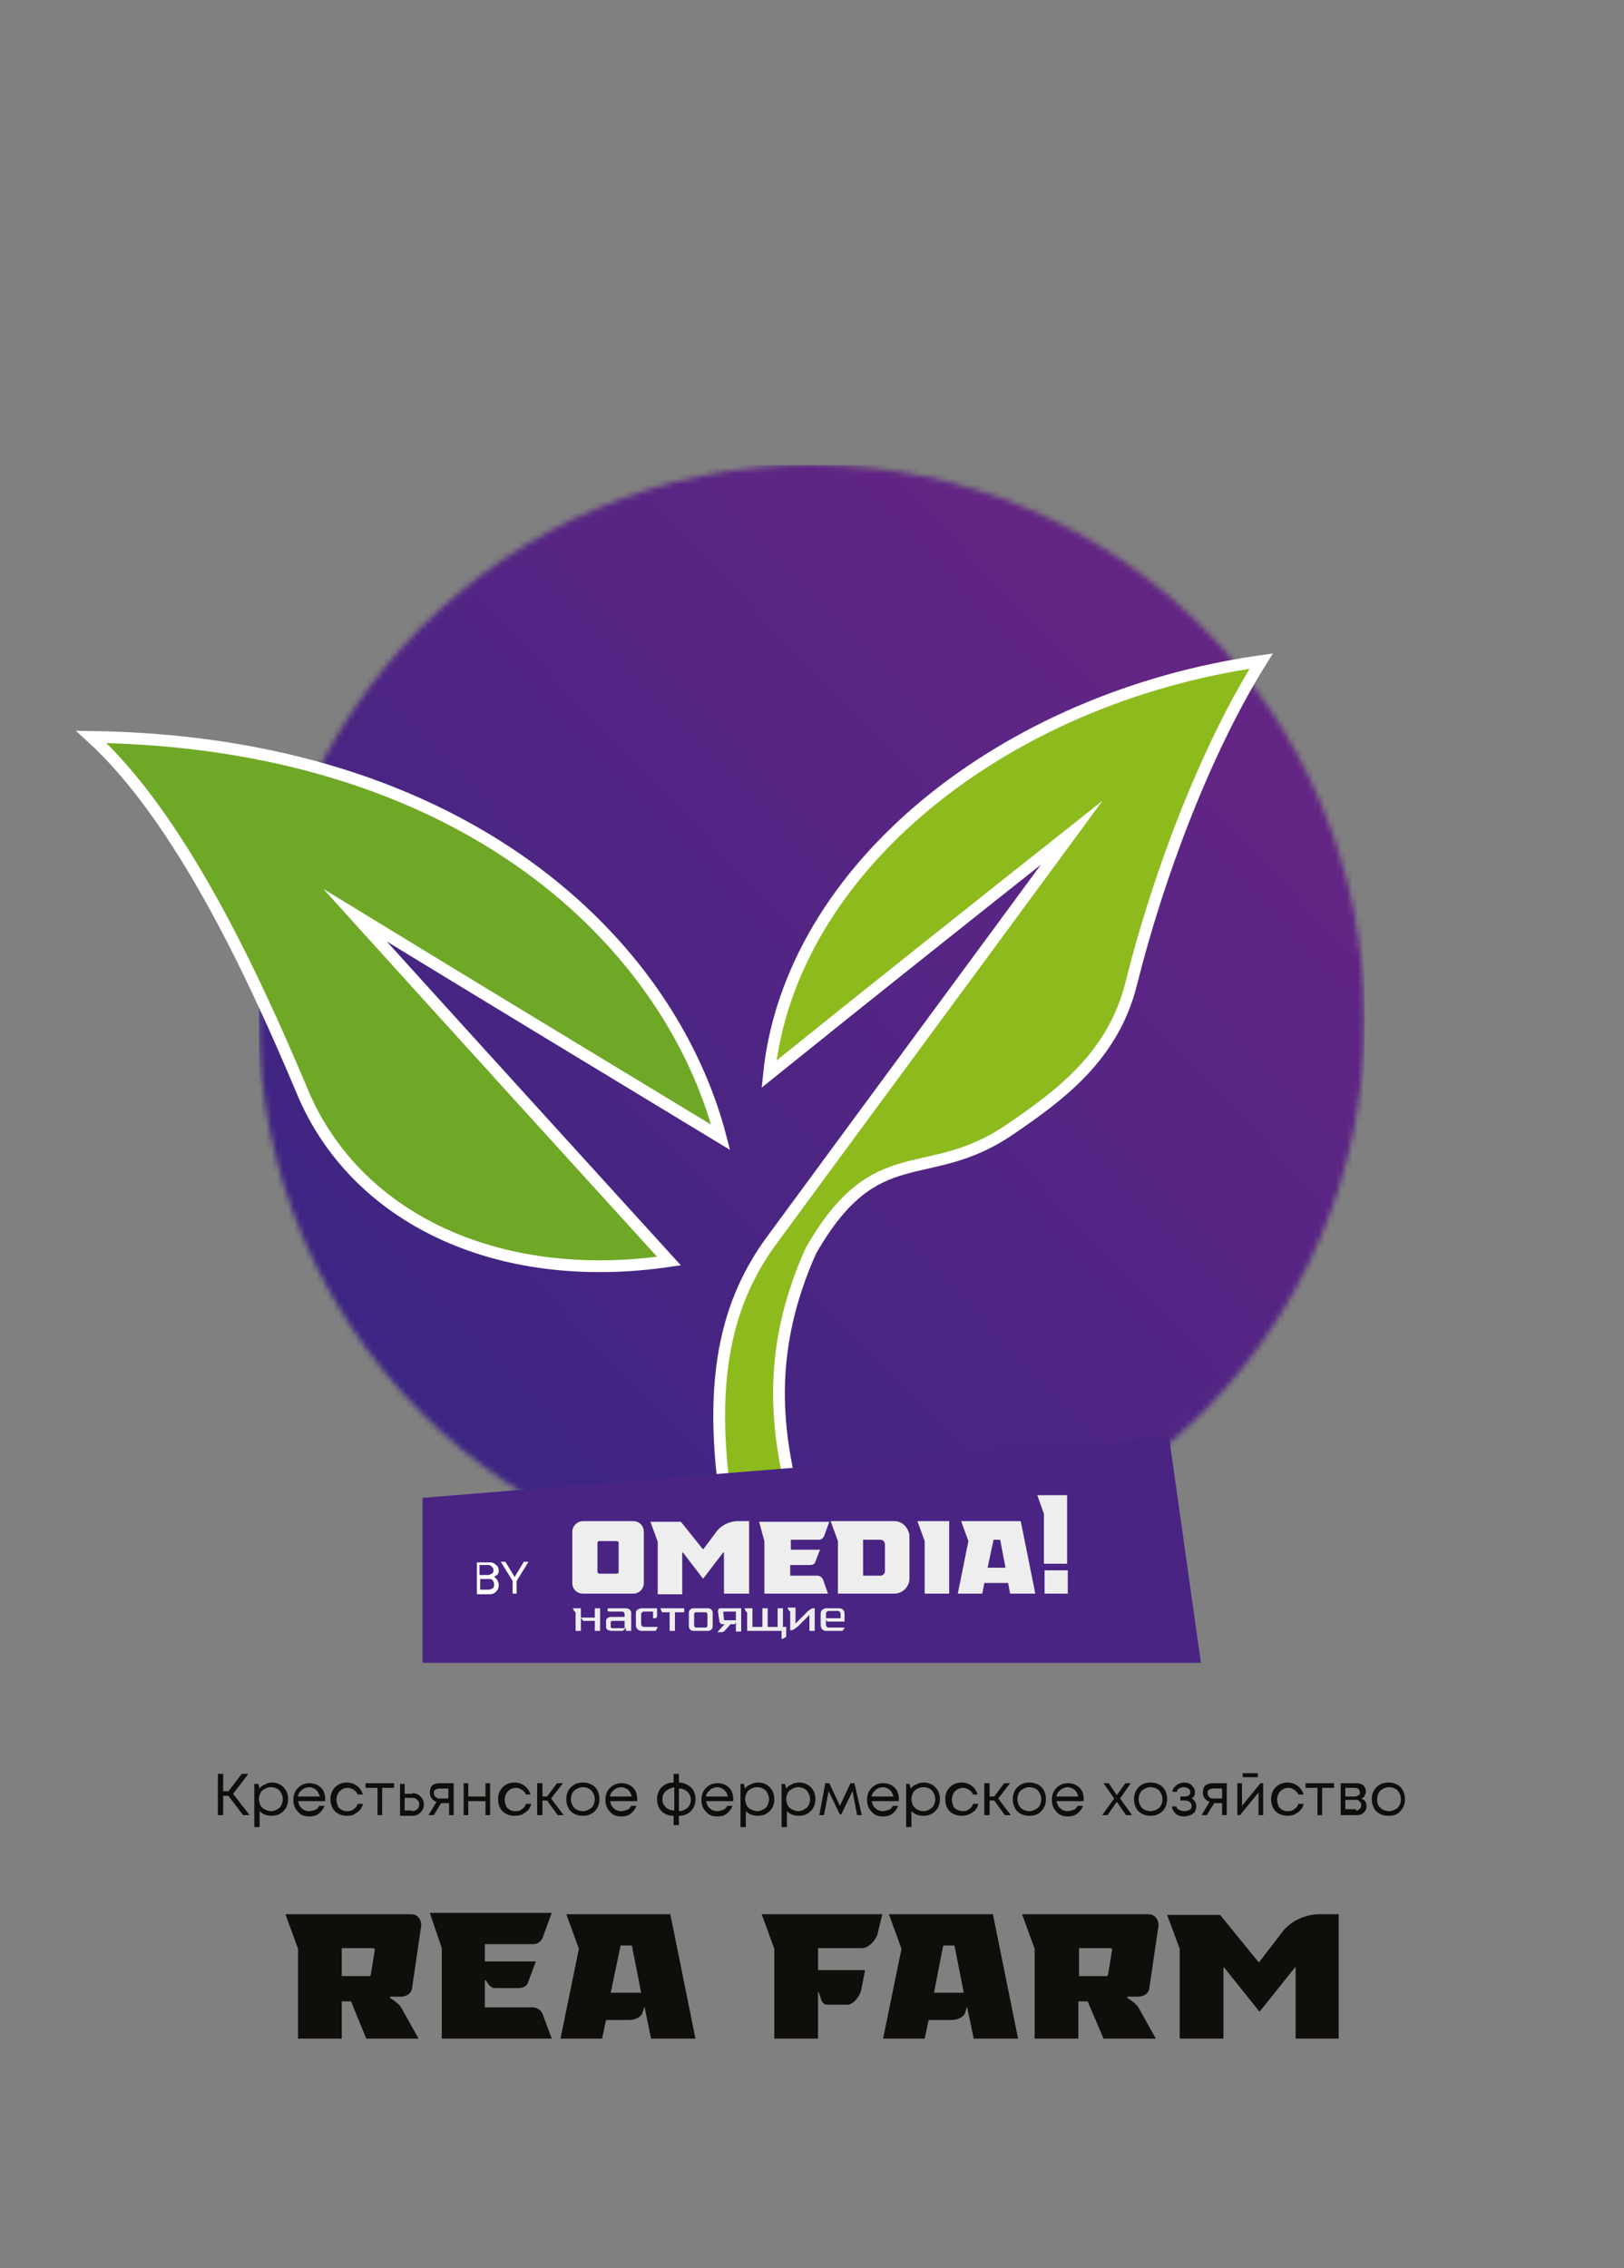 <svg width="290" height="405" viewBox="0 0 290 405" fill="none" xmlns="http://www.w3.org/2000/svg">
<rect x="0" y="0" width="290" height="405" fill="#808080" stroke="none"/>
<g clip-path="url(#clip0_54_4113)">
<mask id="mask0_54_4113" style="mask-type:luminance" maskUnits="userSpaceOnUse" x="46" y="83" width="198" height="199">
<path d="M145.012 281.22C199.544 281.22 243.666 236.802 243.666 182.169C243.666 127.418 199.544 83 145.012 83C90.48 83 46.24 127.418 46.24 182.169C46.24 236.802 90.48 281.22 145.012 281.22Z" fill="white"/>
</mask>
<g mask="url(#mask0_54_4113)">
<path d="M243.666 83H46.24V281.22H243.666V83Z" fill="url(#paint0_linear_54_4113)"/>
</g>
<path d="M246.505 322.788C246.86 323.145 247.451 323.382 248.043 323.382C248.634 323.382 249.108 323.145 249.581 322.788C249.936 322.432 250.172 321.838 250.172 321.244C250.172 320.65 249.936 320.175 249.581 319.7C249.226 319.344 248.634 319.107 248.043 319.107C247.451 319.107 246.978 319.344 246.505 319.7C246.15 320.057 245.914 320.65 245.914 321.244C245.914 321.838 246.032 322.432 246.505 322.788ZM247.925 324.213C247.333 324.213 246.86 324.095 246.387 323.857C245.914 323.62 245.559 323.263 245.322 322.788C245.086 322.313 244.967 321.838 244.967 321.244C244.967 320.413 245.204 319.7 245.795 319.107C246.387 318.513 247.097 318.275 247.925 318.275C248.516 318.275 248.989 318.394 249.462 318.631C249.936 318.869 250.29 319.225 250.527 319.7C250.764 320.175 250.882 320.65 250.882 321.244C250.882 322.076 250.645 322.788 250.054 323.382C249.581 323.976 248.871 324.213 247.925 324.213ZM242.128 323.263C242.247 323.263 242.483 323.263 242.602 323.145C242.72 323.026 242.838 323.026 242.956 322.788C243.075 322.669 243.075 322.551 243.075 322.313C243.075 322.194 243.075 321.957 242.956 321.838C242.838 321.719 242.72 321.601 242.602 321.482C242.483 321.363 242.247 321.363 242.128 321.363H240.236V323.026H242.128V323.263ZM242.838 320.057C242.838 319.819 242.72 319.582 242.602 319.463C242.483 319.344 242.247 319.225 242.01 319.225H240.236V320.769H242.01C242.247 320.769 242.483 320.65 242.602 320.532C242.838 320.413 242.838 320.294 242.838 320.057ZM243.075 321.126C243.311 321.244 243.548 321.363 243.785 321.601C243.903 321.838 244.021 322.076 244.021 322.432C244.021 322.907 243.903 323.263 243.548 323.62C243.193 323.976 242.838 324.095 242.247 324.095H239.408V318.394H242.247C242.72 318.394 243.075 318.513 243.43 318.75C243.666 318.988 243.903 319.344 243.903 319.819C243.903 320.057 243.903 320.175 243.785 320.413C243.666 320.532 243.666 320.769 243.548 320.888C243.311 321.007 243.193 321.126 243.075 321.126ZM238.225 318.394V319.225H236.096V324.095H235.268V319.225H233.138V318.394H238.225ZM229.945 324.213C229.353 324.213 228.88 324.095 228.407 323.857C227.934 323.62 227.579 323.263 227.342 322.788C227.106 322.313 226.987 321.838 226.987 321.244C226.987 320.413 227.224 319.7 227.815 319.107C228.407 318.513 229.116 318.275 229.945 318.275C230.654 318.275 231.246 318.513 231.719 318.869C232.192 319.225 232.547 319.7 232.784 320.413H231.837C231.719 320.057 231.364 319.7 231.127 319.582C230.773 319.344 230.418 319.225 230.063 319.225C229.471 319.225 228.998 319.463 228.643 319.819C228.288 320.175 228.052 320.769 228.052 321.363C228.052 321.719 228.17 322.076 228.288 322.432C228.407 322.788 228.762 323.026 228.998 323.145C229.353 323.382 229.708 323.382 230.063 323.382C230.536 323.382 230.891 323.263 231.127 323.026C231.482 322.788 231.719 322.551 231.837 322.076H232.784C232.665 322.669 232.31 323.263 231.719 323.62C231.127 324.095 230.536 324.213 229.945 324.213ZM225.095 318.394H225.568V324.095H224.74V320.057L221.428 324.095H220.954V318.394H221.783V322.432L225.095 318.394ZM224.621 316.612V317.325H221.901V316.612H224.621ZM216.578 321.126H218.234V319.344H216.578C216.341 319.344 215.986 319.463 215.868 319.582C215.631 319.7 215.631 319.938 215.631 320.175C215.631 320.413 215.75 320.65 215.868 320.769C215.986 321.007 216.223 321.126 216.578 321.126ZM216.459 318.394H219.062V324.095H218.234V321.957H216.814L215.513 324.095H214.567L215.986 321.719C215.631 321.601 215.277 321.363 215.158 321.126C214.922 320.888 214.803 320.532 214.803 320.057C214.803 319.582 214.922 319.107 215.277 318.75C215.513 318.631 215.986 318.394 216.459 318.394ZM212.792 321.126C213.266 321.363 213.62 321.838 213.62 322.551C213.62 322.907 213.502 323.145 213.384 323.501C213.147 323.738 212.911 323.976 212.556 324.095C212.201 324.213 211.846 324.332 211.491 324.332C210.9 324.332 210.427 324.213 209.953 323.857C209.599 323.501 209.362 323.145 209.244 322.551H210.072C210.072 322.788 210.308 323.026 210.545 323.145C210.782 323.263 211.136 323.382 211.491 323.382C211.846 323.382 212.201 323.263 212.438 323.145C212.674 323.026 212.792 322.788 212.792 322.432C212.792 322.194 212.674 321.957 212.438 321.719C212.201 321.601 211.964 321.482 211.61 321.482H210.782V320.769H211.61C211.846 320.769 212.201 320.65 212.319 320.532C212.556 320.413 212.556 320.175 212.556 319.938C212.556 319.7 212.438 319.463 212.201 319.344C211.964 319.225 211.728 319.107 211.373 319.107C211.018 319.107 210.782 319.225 210.545 319.344C210.308 319.463 210.19 319.7 210.19 319.938H209.362C209.362 319.582 209.48 319.344 209.717 319.107C209.953 318.869 210.19 318.631 210.427 318.513C210.782 318.394 211.018 318.275 211.373 318.275C211.964 318.275 212.438 318.394 212.792 318.75C213.147 319.107 213.384 319.463 213.384 319.938C213.384 320.413 213.266 320.888 212.792 321.126ZM203.921 322.788C204.276 323.145 204.867 323.382 205.458 323.382C206.05 323.382 206.523 323.145 206.996 322.788C207.351 322.432 207.588 321.838 207.588 321.244C207.588 320.65 207.351 320.175 206.996 319.7C206.641 319.344 206.05 319.107 205.458 319.107C204.867 319.107 204.394 319.344 203.921 319.7C203.566 320.057 203.329 320.65 203.329 321.244C203.329 321.838 203.566 322.432 203.921 322.788ZM205.458 324.213C204.867 324.213 204.394 324.095 203.921 323.857C203.448 323.62 203.093 323.263 202.856 322.788C202.619 322.313 202.501 321.838 202.501 321.244C202.501 320.413 202.738 319.7 203.329 319.107C203.921 318.513 204.63 318.275 205.458 318.275C206.05 318.275 206.523 318.394 206.996 318.631C207.469 318.869 207.824 319.225 208.061 319.7C208.297 320.175 208.416 320.65 208.416 321.244C208.416 322.076 208.179 322.788 207.588 323.382C206.996 323.976 206.286 324.213 205.458 324.213ZM202.146 324.095H201.082L199.426 321.719L197.77 324.095H196.823L198.952 321.126L197.06 318.394H198.006L199.426 320.532L200.963 318.394H201.91L200.017 321.126L202.146 324.095ZM190.672 319.107C190.317 319.107 190.081 319.225 189.726 319.344C189.489 319.463 189.253 319.7 189.016 319.938C188.78 320.175 188.661 320.532 188.661 320.769H192.565C192.447 320.413 192.328 320.175 192.21 319.938C191.973 319.7 191.855 319.463 191.5 319.344C191.264 319.225 191.027 319.107 190.672 319.107ZM193.511 321.244C193.511 321.363 193.511 321.482 193.511 321.601H188.661C188.78 322.076 188.898 322.551 189.371 322.907C189.726 323.263 190.199 323.382 190.672 323.382C191.027 323.382 191.382 323.263 191.737 323.145C192.092 323.026 192.328 322.669 192.447 322.432H193.393C193.156 323.026 192.801 323.501 192.328 323.857C191.855 324.213 191.264 324.332 190.672 324.332C189.844 324.332 189.134 324.095 188.661 323.501C188.07 322.907 187.833 322.194 187.833 321.363C187.833 320.532 188.07 319.819 188.661 319.225C189.253 318.631 189.962 318.394 190.672 318.394C191.5 318.394 192.21 318.631 192.801 319.225C193.275 319.7 193.511 320.413 193.511 321.244ZM182.274 322.788C182.628 323.145 183.22 323.382 183.811 323.382C184.403 323.382 184.876 323.145 185.349 322.788C185.704 322.432 185.941 321.838 185.941 321.244C185.941 320.65 185.704 320.175 185.349 319.7C184.994 319.344 184.403 319.107 183.811 319.107C183.22 319.107 182.747 319.344 182.274 319.7C181.919 320.057 181.682 320.65 181.682 321.244C181.682 321.838 181.919 322.432 182.274 322.788ZM183.811 324.213C183.22 324.213 182.747 324.095 182.274 323.857C181.8 323.62 181.446 323.263 181.209 322.788C180.972 322.313 180.854 321.838 180.854 321.244C180.854 320.413 181.091 319.7 181.682 319.107C182.274 318.513 182.983 318.275 183.811 318.275C184.403 318.275 184.876 318.394 185.349 318.631C185.822 318.869 186.177 319.225 186.414 319.7C186.65 320.175 186.769 320.65 186.769 321.244C186.769 322.076 186.532 322.788 185.941 323.382C185.467 323.976 184.639 324.213 183.811 324.213ZM179.435 324.095L177.542 321.482H176.714V324.095H175.768V318.394H176.714V320.769H177.542L179.316 318.394H180.381L178.252 321.126L180.499 324.095H179.435ZM171.746 324.213C171.154 324.213 170.681 324.095 170.208 323.857C169.735 323.62 169.38 323.263 169.143 322.788C168.907 322.313 168.788 321.838 168.788 321.244C168.788 320.413 169.025 319.7 169.616 319.107C170.208 318.513 170.918 318.275 171.746 318.275C172.455 318.275 173.047 318.513 173.52 318.869C173.993 319.225 174.348 319.7 174.585 320.413H173.757C173.638 320.057 173.283 319.7 173.047 319.582C172.692 319.344 172.337 319.225 171.982 319.225C171.391 319.225 170.918 319.463 170.563 319.819C170.208 320.175 169.971 320.769 169.971 321.363C169.971 321.719 170.09 322.076 170.208 322.432C170.326 322.788 170.681 323.026 170.918 323.145C171.154 323.263 171.627 323.382 171.982 323.382C172.455 323.382 172.81 323.263 173.047 323.026C173.402 322.788 173.638 322.551 173.757 322.076H174.703C174.585 322.669 174.23 323.263 173.638 323.62C172.929 324.095 172.337 324.213 171.746 324.213ZM164.885 323.382C165.476 323.382 165.949 323.145 166.423 322.788C166.778 322.432 167.014 321.838 167.014 321.244C167.014 320.65 166.778 320.175 166.423 319.7C166.068 319.344 165.476 319.107 164.885 319.107C164.293 319.107 163.82 319.344 163.347 319.7C162.992 320.057 162.756 320.65 162.756 321.244C162.756 321.601 162.874 321.957 162.992 322.313C163.229 322.669 163.465 322.907 163.702 323.026C164.057 323.263 164.412 323.382 164.885 323.382ZM164.885 318.275C165.713 318.275 166.423 318.513 167.014 319.107C167.606 319.7 167.842 320.413 167.842 321.244C167.842 322.076 167.606 322.788 167.014 323.382C166.423 323.976 165.713 324.213 164.885 324.213C164.057 324.213 163.347 323.976 162.756 323.382V326.232H161.809V318.513H162.401L162.637 319.344C162.874 318.988 163.229 318.75 163.584 318.631C164.057 318.394 164.412 318.275 164.885 318.275ZM157.669 319.107C157.314 319.107 157.078 319.225 156.723 319.344C156.486 319.463 156.25 319.7 156.013 319.938C155.777 320.175 155.658 320.532 155.658 320.769H159.562C159.444 320.413 159.325 320.175 159.207 319.938C158.97 319.7 158.852 319.463 158.497 319.344C158.261 319.225 158.024 319.107 157.669 319.107ZM160.508 321.244C160.508 321.363 160.508 321.482 160.508 321.601H155.658C155.777 322.076 155.895 322.551 156.368 322.907C156.723 323.263 157.196 323.382 157.669 323.382C158.024 323.382 158.379 323.263 158.734 323.145C159.089 323.026 159.325 322.669 159.444 322.432H160.39C160.153 323.026 159.798 323.501 159.325 323.857C158.852 324.213 158.261 324.332 157.669 324.332C156.841 324.332 156.131 324.095 155.658 323.501C155.067 322.907 154.83 322.194 154.83 321.363C154.83 320.532 155.067 319.819 155.658 319.225C156.25 318.631 156.959 318.394 157.669 318.394C158.497 318.394 159.207 318.631 159.798 319.225C160.272 319.7 160.508 320.413 160.508 321.244ZM153.884 324.095H153.056L152.228 319.819L150.217 323.976H149.98L147.969 319.819L147.141 324.095H146.313L147.378 318.394H148.088L149.98 322.432L151.873 318.394H152.583L153.884 324.095ZM142.528 323.382C143.119 323.382 143.593 323.145 144.066 322.788C144.421 322.432 144.657 321.838 144.657 321.244C144.657 320.65 144.421 320.175 144.066 319.7C143.711 319.344 143.119 319.107 142.528 319.107C141.937 319.107 141.463 319.344 140.99 319.7C140.635 320.057 140.399 320.65 140.399 321.244C140.399 321.601 140.517 321.957 140.635 322.313C140.872 322.669 141.109 322.907 141.345 323.026C141.818 323.263 142.173 323.382 142.528 323.382ZM142.646 318.275C143.474 318.275 144.184 318.513 144.776 319.107C145.367 319.7 145.604 320.413 145.604 321.244C145.604 322.076 145.367 322.788 144.776 323.382C144.184 323.976 143.474 324.213 142.646 324.213C141.818 324.213 141.109 323.976 140.517 323.382V326.232H139.571V318.513H140.162L140.399 319.344C140.635 318.988 140.99 318.75 141.345 318.631C141.7 318.394 142.173 318.275 142.646 318.275ZM135.194 323.382C135.785 323.382 136.259 323.145 136.732 322.788C137.087 322.432 137.323 321.838 137.323 321.244C137.323 320.65 137.087 320.175 136.732 319.7C136.377 319.344 135.785 319.107 135.194 319.107C134.603 319.107 134.129 319.344 133.656 319.7C133.301 320.057 133.065 320.65 133.065 321.244C133.065 321.601 133.183 321.957 133.301 322.313C133.538 322.669 133.775 322.907 134.011 323.026C134.484 323.263 134.839 323.382 135.194 323.382ZM135.312 318.275C136.14 318.275 136.85 318.513 137.442 319.107C138.033 319.7 138.27 320.413 138.27 321.244C138.27 322.076 138.033 322.788 137.442 323.382C136.85 323.976 136.14 324.213 135.312 324.213C134.484 324.213 133.775 323.976 133.183 323.382V326.232H132.237V318.513H132.828L133.065 319.344C133.301 318.988 133.656 318.75 134.011 318.631C134.484 318.394 134.839 318.275 135.312 318.275ZM128.097 319.107C127.742 319.107 127.505 319.225 127.15 319.344C126.914 319.463 126.677 319.7 126.441 319.938C126.204 320.175 126.086 320.532 126.086 320.769H129.989C129.871 320.413 129.753 320.175 129.634 319.938C129.398 319.7 129.28 319.463 128.925 319.344C128.688 319.225 128.451 319.107 128.097 319.107ZM130.936 321.244C130.936 321.363 130.936 321.482 130.936 321.601H126.086C126.204 322.076 126.322 322.551 126.795 322.907C127.15 323.263 127.623 323.382 128.097 323.382C128.451 323.382 128.806 323.263 129.161 323.145C129.516 323.026 129.753 322.669 129.871 322.432H130.817C130.581 323.026 130.226 323.501 129.753 323.857C129.28 324.213 128.688 324.332 128.097 324.332C127.269 324.332 126.559 324.095 126.086 323.501C125.494 322.907 125.258 322.194 125.258 321.363C125.258 320.532 125.494 319.819 126.086 319.225C126.677 318.631 127.387 318.394 128.097 318.394C128.925 318.394 129.634 318.631 130.226 319.225C130.699 319.7 130.936 320.413 130.936 321.244ZM121.236 323.382C121.827 323.382 122.3 323.145 122.774 322.788C123.128 322.432 123.365 321.957 123.365 321.363C123.365 320.769 123.128 320.294 122.774 319.938C122.419 319.582 121.827 319.344 121.236 319.344V323.382ZM118.87 319.819C118.515 320.175 118.279 320.65 118.279 321.244C118.279 321.838 118.515 322.313 118.87 322.669C119.225 323.026 119.698 323.263 120.408 323.263V319.107C119.816 319.225 119.343 319.463 118.87 319.819ZM124.193 321.244C124.193 322.076 123.956 322.788 123.365 323.382C122.774 323.976 122.064 324.213 121.236 324.213V325.876H120.289V324.213C119.698 324.213 119.225 324.095 118.752 323.857C118.279 323.62 117.924 323.263 117.687 322.788C117.45 322.313 117.332 321.838 117.332 321.244C117.332 320.413 117.569 319.7 118.16 319.107C118.752 318.513 119.461 318.275 120.289 318.275V316.731H121.236V318.275C122.064 318.275 122.774 318.631 123.365 319.107C123.956 319.7 124.193 320.413 124.193 321.244ZM110.945 319.107C110.59 319.107 110.353 319.225 109.998 319.344C109.762 319.463 109.525 319.7 109.288 319.938C109.052 320.175 108.934 320.532 108.934 320.769H112.837C112.719 320.413 112.601 320.175 112.482 319.938C112.246 319.7 112.127 319.463 111.773 319.344C111.536 319.225 111.299 319.107 110.945 319.107ZM113.783 321.244C113.783 321.363 113.783 321.482 113.783 321.601H108.934C109.052 322.076 109.17 322.551 109.643 322.907C109.998 323.263 110.471 323.382 110.945 323.382C111.299 323.382 111.654 323.263 112.009 323.145C112.364 323.026 112.601 322.669 112.719 322.432H113.665C113.429 323.026 113.074 323.501 112.601 323.857C112.127 324.213 111.536 324.332 110.945 324.332C110.116 324.332 109.407 324.095 108.934 323.501C108.342 322.907 108.106 322.194 108.106 321.363C108.106 320.532 108.342 319.819 108.934 319.225C109.525 318.631 110.235 318.394 110.945 318.394C111.773 318.394 112.482 318.631 113.074 319.225C113.547 319.7 113.783 320.413 113.783 321.244ZM102.546 322.788C102.901 323.145 103.492 323.382 104.084 323.382C104.675 323.382 105.148 323.145 105.621 322.788C105.976 322.432 106.213 321.838 106.213 321.244C106.213 320.65 105.976 320.175 105.621 319.7C105.267 319.344 104.675 319.107 104.084 319.107C103.492 319.107 103.019 319.344 102.546 319.7C102.191 320.057 101.954 320.65 101.954 321.244C101.954 321.838 102.191 322.432 102.546 322.788ZM104.084 324.213C103.492 324.213 103.019 324.095 102.546 323.857C102.073 323.62 101.718 323.263 101.481 322.788C101.245 322.313 101.126 321.838 101.126 321.244C101.126 320.413 101.363 319.7 101.954 319.107C102.546 318.513 103.256 318.275 104.084 318.275C104.675 318.275 105.148 318.394 105.621 318.631C106.095 318.869 106.449 319.225 106.686 319.7C106.923 320.175 107.041 320.65 107.041 321.244C107.041 322.076 106.804 322.788 106.213 323.382C105.621 323.976 104.912 324.213 104.084 324.213ZM99.589 324.095L97.696 321.482H96.868V324.095H95.922V318.394H96.868V320.769H97.696L99.47 318.394H100.535L98.406 321.126L100.653 324.095H99.589ZM91.9 324.213C91.308 324.213 90.835 324.095 90.362 323.857C89.889 323.62 89.534 323.263 89.297 322.788C89.061 322.313 88.942 321.838 88.942 321.244C88.942 320.413 89.179 319.7 89.771 319.107C90.362 318.513 91.072 318.275 91.9 318.275C92.609 318.275 93.201 318.513 93.674 318.869C94.147 319.225 94.502 319.7 94.739 320.413H93.911C93.792 320.057 93.438 319.7 93.201 319.582C92.846 319.344 92.491 319.225 92.136 319.225C91.545 319.225 91.072 319.463 90.717 319.819C90.362 320.175 90.125 320.769 90.125 321.363C90.125 321.719 90.244 322.076 90.362 322.432C90.48 322.788 90.835 323.026 91.072 323.145C91.427 323.382 91.781 323.382 92.136 323.382C92.609 323.382 92.964 323.263 93.201 323.026C93.556 322.788 93.792 322.551 93.911 322.076H94.857C94.739 322.669 94.384 323.263 93.792 323.62C93.201 324.095 92.609 324.213 91.9 324.213ZM86.695 318.394H87.523V324.095H86.695V321.601H83.62V324.095H82.791V318.394H83.62V320.769H86.695V318.394ZM78.415 321.126H80.071V319.344H78.415C78.178 319.344 77.823 319.463 77.705 319.582C77.468 319.7 77.468 319.938 77.468 320.175C77.468 320.413 77.587 320.65 77.705 320.769C77.942 321.007 78.178 321.126 78.415 321.126ZM78.415 318.394H81.017V324.095H80.189V321.957H78.77L77.468 324.095H76.522L77.942 321.719C77.587 321.601 77.232 321.363 77.114 321.126C76.877 320.888 76.759 320.532 76.759 320.057C76.759 319.582 76.877 319.107 77.232 318.75C77.468 318.631 77.823 318.394 78.415 318.394ZM73.565 323.382C73.92 323.382 74.275 323.263 74.511 323.026C74.748 322.788 74.866 322.551 74.866 322.194C74.866 321.838 74.748 321.601 74.511 321.363C74.275 321.126 74.038 321.007 73.565 321.007H72.264V323.263H73.565V323.382ZM73.683 320.175C74.275 320.175 74.748 320.413 75.103 320.769C75.457 321.126 75.694 321.601 75.694 322.194C75.694 322.788 75.457 323.263 75.103 323.62C74.748 323.976 74.275 324.213 73.683 324.213H71.436V318.513H72.264V320.294H73.683V320.175ZM70.371 318.394V319.225H68.242V324.095H67.414V319.225H65.284V318.394H70.371ZM61.972 324.213C61.381 324.213 60.908 324.095 60.435 323.857C59.961 323.62 59.607 323.263 59.37 322.788C59.133 322.313 59.015 321.838 59.015 321.244C59.015 320.413 59.252 319.7 59.843 319.107C60.435 318.513 61.144 318.275 61.972 318.275C62.682 318.275 63.274 318.513 63.747 318.869C64.22 319.225 64.575 319.7 64.811 320.413H63.865C63.747 320.057 63.392 319.7 63.155 319.582C62.8 319.344 62.446 319.225 62.091 319.225C61.499 319.225 61.026 319.463 60.671 319.819C60.316 320.175 60.08 320.769 60.08 321.363C60.08 321.719 60.198 322.076 60.316 322.432C60.435 322.788 60.789 323.026 61.026 323.145C61.381 323.382 61.736 323.382 62.091 323.382C62.564 323.382 62.919 323.263 63.155 323.026C63.51 322.788 63.747 322.551 63.865 322.076H64.811C64.693 322.669 64.338 323.263 63.747 323.62C63.155 324.095 62.682 324.213 61.972 324.213ZM55.23 319.107C54.875 319.107 54.638 319.225 54.283 319.344C54.047 319.463 53.81 319.7 53.574 319.938C53.337 320.175 53.219 320.532 53.219 320.769H57.123C57.004 320.413 56.886 320.175 56.768 319.938C56.531 319.7 56.413 319.463 56.058 319.344C55.821 319.225 55.585 319.107 55.23 319.107ZM58.069 321.244C58.069 321.363 58.069 321.482 58.069 321.601H53.219C53.337 322.076 53.456 322.551 53.929 322.907C54.283 323.263 54.757 323.382 55.23 323.382C55.585 323.382 55.94 323.263 56.294 323.145C56.649 323.026 56.886 322.669 57.004 322.432H57.95C57.714 323.026 57.359 323.501 56.886 323.857C56.413 324.213 55.821 324.332 55.23 324.332C54.402 324.332 53.692 324.095 53.219 323.501C52.627 322.907 52.391 322.194 52.391 321.363C52.391 320.532 52.627 319.819 53.219 319.225C53.81 318.631 54.52 318.394 55.23 318.394C56.058 318.394 56.768 318.631 57.359 319.225C57.832 319.7 58.069 320.413 58.069 321.244ZM48.369 323.382C48.96 323.382 49.434 323.145 49.907 322.788C50.262 322.432 50.498 321.838 50.498 321.244C50.498 320.65 50.262 320.175 49.907 319.7C49.552 319.344 48.96 319.107 48.369 319.107C47.778 319.107 47.304 319.344 46.831 319.7C46.476 320.057 46.24 320.65 46.24 321.244C46.24 321.601 46.358 321.957 46.476 322.313C46.713 322.669 46.95 322.907 47.186 323.026C47.659 323.263 48.014 323.382 48.369 323.382ZM48.487 318.275C49.315 318.275 50.025 318.513 50.617 319.107C51.208 319.7 51.444 320.413 51.444 321.244C51.444 322.076 51.208 322.788 50.617 323.382C50.025 323.976 49.315 324.213 48.487 324.213C47.659 324.213 46.95 323.976 46.358 323.382V326.232H45.412V318.513H46.121L46.358 319.344C46.595 318.988 46.95 318.75 47.304 318.631C47.659 318.394 48.014 318.275 48.487 318.275ZM43.401 324.095L40.798 320.65H39.852V324.095H38.906V316.731H39.852V319.819H40.798L43.164 316.731H44.347L41.626 320.294L44.584 324.095H43.401Z" fill="#100E0A"/>
<path d="M231.246 364H239.053V341.791H235.622C233.256 341.791 230.772 342.86 229.235 344.641L224.858 350.342H224.74L217.879 341.91H208.416L210.663 347.967V364.119H218.47V351.292H218.589L224.858 359.131H224.976L231.246 351.292H231.364V364H231.246ZM198.361 347.848C198.479 347.848 198.597 348.085 198.597 348.085L197.888 352.48C197.888 352.598 197.769 352.836 197.651 352.836H192.683V347.848H198.361ZM197.06 364H206.405L203.211 358.299C203.092 358.062 202.028 357.112 201.318 356.755V356.518H203.092C204.275 356.518 205.103 355.924 205.222 355.093L206.878 343.81C206.878 342.503 206.05 341.791 205.103 341.791H182.51L184.757 347.967V364.119H192.565V357.349H194.221L197.06 364ZM168.433 347.373H170.444L172.1 355.805H166.777L168.433 347.373ZM165.121 364L165.831 360.675H169.971C170.918 360.675 172.1 360.199 172.337 359.368L172.692 358.299L173.875 364H181.8L177.305 341.791H158.734L160.981 347.967L157.669 364.119H165.121V364ZM154.475 351.767H146.077V347.848H153.884C155.067 347.848 156.368 346.541 156.723 345.235L157.551 341.791H136.022L138.269 347.967V364.119H146.077V355.686H146.195L146.668 357.112C146.786 357.587 147.259 357.943 147.733 357.943H151.281C152.346 357.943 153.411 356.636 153.765 355.449L154.475 351.767ZM110.826 347.373H112.837L114.493 355.805H109.052L110.826 347.373ZM107.514 364L108.224 360.675H112.364C113.31 360.675 114.493 360.199 114.73 359.368L115.085 358.299L116.267 364H124.193L119.698 341.791H101.126L103.374 347.967L100.062 364.119H107.514V364ZM78.888 347.848V364H98.524L96.986 359.843C96.631 358.656 95.567 358.418 95.094 358.418H86.577V353.549H86.695L87.286 354.38C87.523 354.617 87.878 354.974 88.233 354.974H92.609C93.201 354.974 94.029 354.736 94.265 354.024L95.685 350.223H86.577V347.135H95.212C95.921 347.135 96.513 346.779 96.868 346.066L98.524 341.553H76.758L78.888 347.848ZM66.704 347.848C66.822 347.848 66.94 348.085 66.94 348.085L66.231 352.48C66.231 352.598 66.112 352.836 65.994 352.836H61.026V347.848H66.704ZM65.403 364H74.748L71.554 358.299C71.435 358.062 70.371 357.112 69.661 356.755V356.518H71.435C72.618 356.518 73.446 355.924 73.565 355.093L75.221 343.81C75.221 342.503 74.393 341.791 73.446 341.791H50.971L53.219 347.967V364.119H61.026V357.349H62.682L65.403 364Z" fill="#100E0A"/>
<path fill-rule="evenodd" clip-rule="evenodd" d="M16.312 131.575C32.045 145.946 44.938 173.381 53.928 194.759C63.273 217.324 88.587 229.676 119.461 225.163C100.771 204.616 82.081 184.07 63.392 163.404C85.157 176.706 106.922 189.889 128.688 203.072C119.698 168.511 83.264 132.525 16.312 131.575Z" fill="#6FA826"/>
<path d="M16.312 131.575C32.045 145.946 44.938 173.381 53.928 194.759C63.273 217.324 88.587 229.676 119.461 225.163C100.771 204.616 82.081 184.07 63.392 163.404C85.157 176.706 106.922 189.889 128.688 203.072C119.698 168.511 83.264 132.525 16.312 131.575Z" stroke="white" stroke-width="2.107" stroke-miterlimit="22.926"/>
<path fill-rule="evenodd" clip-rule="evenodd" d="M137.323 191.789C141.108 155.091 179.198 124.568 225.213 118.036C215.276 133.951 206.878 156.16 202.028 175.519C198.834 188.583 189.252 195.59 180.381 201.647C165.476 211.861 156.486 202.835 144.775 223.381C137.086 240.602 138.388 254.617 141.818 267.918C138.151 270.294 134.484 272.669 130.817 275.044C125.612 248.084 129.398 233.239 137.441 221.956C155.421 197.49 173.402 173.143 191.382 148.677C173.402 162.929 155.303 177.3 137.323 191.789Z" fill="#8DBB1E"/>
<path d="M137.323 191.789C141.108 155.091 179.198 124.568 225.213 118.036C215.276 133.951 206.878 156.16 202.028 175.519C198.834 188.583 189.252 195.59 180.381 201.647C165.476 211.861 156.486 202.835 144.775 223.381C137.086 240.602 138.388 254.617 141.818 267.918C138.151 270.294 134.484 272.669 130.817 275.044C125.612 248.084 129.398 233.239 137.441 221.956C155.421 197.49 173.402 173.143 191.382 148.677C173.402 162.929 155.303 177.3 137.323 191.789Z" stroke="white" stroke-width="2.107" stroke-miterlimit="22.926"/>
<path fill-rule="evenodd" clip-rule="evenodd" d="M75.457 267.443L208.77 256.636L214.448 296.897H75.457V267.443Z" fill="#492483"/>
<path fill-rule="evenodd" clip-rule="evenodd" d="M106.686 275.519C106.686 275.282 106.804 275.163 107.041 275.163H110.116C110.353 275.163 110.471 275.282 110.471 275.519V280.626C110.471 280.864 110.353 280.983 110.116 280.983H107.041C106.804 280.983 106.686 280.745 106.686 280.626V275.519ZM102.191 273.5V282.645C102.191 283.714 103.019 284.546 104.084 284.546H113.074C114.138 284.546 114.966 283.714 114.966 282.645V273.5C114.966 272.431 114.138 271.6 113.074 271.6H104.084C103.019 271.6 102.191 272.55 102.191 273.5Z" fill="#EEEEEE"/>
<path fill-rule="evenodd" clip-rule="evenodd" d="M129.279 284.546H133.774V271.6H131.763C130.462 271.6 129.043 272.194 128.096 273.263L125.612 276.588H125.494L121.59 271.719H116.149L117.45 275.282V284.664H121.827V277.182H121.945L125.494 281.814H125.612L129.161 277.182H129.279V284.546Z" fill="#EEEEEE"/>
<path fill-rule="evenodd" clip-rule="evenodd" d="M136.495 275.163V284.546H147.851L147.023 282.17C146.786 281.458 146.195 281.339 145.958 281.339H141.108V279.439H141.227H141.582H142.173H144.657C145.012 279.439 145.485 279.32 145.604 278.845L146.432 276.707H141.227V274.926H146.195C146.668 274.926 146.905 274.688 147.141 274.332L148.088 271.719H135.549L136.495 275.163Z" fill="#EEEEEE"/>
<path fill-rule="evenodd" clip-rule="evenodd" d="M154.12 281.22V274.926H157.196C157.669 274.926 158.024 275.282 158.024 275.757V280.508C158.024 280.983 157.669 281.339 157.196 281.339H154.12V281.22ZM148.324 271.6L149.625 275.163V284.546H159.68C161.454 284.546 162.401 283.002 162.401 281.933V274.332C162.401 273.263 161.454 271.6 159.68 271.6H148.324Z" fill="#EEEEEE"/>
<path fill-rule="evenodd" clip-rule="evenodd" d="M163.82 271.6L165.122 275.163V284.546H169.498V271.6H163.82Z" fill="#EEEEEE"/>
<path fill-rule="evenodd" clip-rule="evenodd" d="M177.423 274.926H178.606L179.553 279.914H176.359L177.423 274.926ZM175.412 284.546L175.767 282.645H178.133C178.725 282.645 179.671 282.645 179.671 282.645H179.907H180.026L180.381 284.546H184.876L182.273 271.6H171.627L172.928 275.163L171.036 284.546H175.412Z" fill="#EEEEEE"/>
<path fill-rule="evenodd" clip-rule="evenodd" d="M185.23 266.968L186.413 270.294V279.201C186.413 279.201 188.069 279.201 189.134 279.201C190.199 279.201 190.554 279.201 190.554 279.201V266.968H185.23ZM186.532 280.389V284.546H190.672V280.389H186.532Z" fill="#EEEEEE"/>
<path fill-rule="evenodd" clip-rule="evenodd" d="M102.309 287.158C102.427 287.515 102.546 287.752 102.782 287.871V291.196H103.729V288.94H103.847C103.847 289.059 104.083 289.415 104.202 289.415H106.213V291.196H107.159V287.158H106.213V288.821H103.729V287.158H102.309Z" fill="#EEEEEE"/>
<path fill-rule="evenodd" clip-rule="evenodd" d="M109.407 290.721C109.17 290.721 109.052 290.603 109.052 290.484V289.653C109.052 289.534 109.17 289.415 109.407 289.415H111.536V290.721H109.407ZM108.46 287.515C108.46 287.634 108.697 287.752 108.815 287.752H111.063C111.417 287.752 111.536 287.99 111.536 288.227V288.702H109.17C108.697 288.702 108.224 288.94 108.224 289.415V290.484C108.224 290.959 108.697 291.196 109.17 291.196H111.063C111.299 291.196 111.536 290.959 111.654 290.721H111.772V291.196H112.719V287.99C112.719 287.515 112.246 287.158 111.772 287.158H108.579L108.46 287.515Z" fill="#EEEEEE"/>
<path fill-rule="evenodd" clip-rule="evenodd" d="M116.977 288.94C117.096 288.94 117.332 288.821 117.332 288.584V287.158H114.73C114.138 287.158 113.547 287.396 113.547 287.99V290.128C113.547 290.721 113.902 291.196 114.611 291.196H116.977C117.214 291.196 117.332 290.721 117.45 290.484H114.966C114.73 290.484 114.493 290.246 114.493 290.009V288.227C114.493 287.99 114.73 287.752 114.966 287.752H116.622V288.94H116.977Z" fill="#EEEEEE"/>
<path fill-rule="evenodd" clip-rule="evenodd" d="M117.923 287.158C118.042 287.396 118.16 287.871 118.278 287.871H119.579V291.196H120.526V287.871H122.182V287.158H117.923Z" fill="#EEEEEE"/>
<path fill-rule="evenodd" clip-rule="evenodd" d="M123.956 288.227C123.956 287.99 124.074 287.871 124.311 287.871H125.967C126.204 287.871 126.322 288.109 126.322 288.227V290.246C126.322 290.484 126.204 290.603 125.967 290.603H124.311C124.074 290.603 123.956 290.365 123.956 290.246V288.227ZM123.01 287.99V290.365C123.01 290.84 123.365 291.196 123.838 291.196H126.44C126.913 291.196 127.268 290.84 127.268 290.365V287.99C127.268 287.515 126.913 287.158 126.44 287.158H123.838C123.365 287.158 123.01 287.515 123.01 287.99Z" fill="#EEEEEE"/>
<path fill-rule="evenodd" clip-rule="evenodd" d="M129.161 287.99C129.161 287.871 129.161 287.752 129.28 287.752H131.409V289.296H129.516C129.398 289.296 129.28 289.296 129.28 289.177L129.161 287.99ZM132.355 287.158H128.57C128.333 287.158 128.215 287.396 128.215 287.752L128.452 289.415C128.452 289.653 128.688 290.009 128.925 290.009H129.516C129.398 290.009 129.28 290.128 129.161 290.246L128.097 291.434H128.806C129.043 291.434 129.28 291.315 129.398 291.196L130.462 290.009H131.054C131.291 290.009 131.409 289.771 131.409 289.534V291.315H132.355V287.158Z" fill="#EEEEEE"/>
<path fill-rule="evenodd" clip-rule="evenodd" d="M139.571 292.622C139.807 292.622 140.399 292.384 140.399 292.147V290.484H139.807V287.158H138.861V290.484H137.086V287.158H136.14V290.484H134.366V287.158H132.946C133.065 287.396 133.183 287.871 133.419 287.871V291.196H139.571V292.622Z" fill="#EEEEEE"/>
<path fill-rule="evenodd" clip-rule="evenodd" d="M145.13 287.159C144.894 287.159 144.302 287.634 144.066 287.871L142.055 289.89V287.04H140.635C140.754 287.396 140.872 287.634 141.108 287.752V291.078H141.345C141.7 291.078 142.173 290.603 142.528 290.365L144.539 288.346V291.197H145.485V287.159H145.13Z" fill="#EEEEEE"/>
<path fill-rule="evenodd" clip-rule="evenodd" d="M147.496 288.94V288.109C147.496 287.871 147.733 287.634 147.969 287.634H149.625C149.862 287.634 150.099 287.871 150.099 288.109V288.94H147.496ZM147.496 291.196H150.335C150.572 291.196 150.69 290.84 150.808 290.603H147.969C147.733 290.603 147.496 290.365 147.496 290.128V289.059C147.496 289.177 147.614 289.534 147.851 289.534H150.808V288.109C150.808 287.515 150.453 287.158 149.744 287.158H147.614C147.023 287.158 146.55 287.515 146.55 288.109V290.128C146.55 290.721 146.905 291.196 147.496 291.196Z" fill="#EEEEEE"/>
<path d="M94.384 278.845L92.255 282.289V284.546H91.545V282.289L89.416 278.845H90.244L91.9 281.576L93.556 278.845H94.384ZM87.287 283.833C87.523 283.833 87.76 283.714 87.996 283.595C88.233 283.358 88.233 283.239 88.233 282.883C88.233 282.645 88.115 282.408 87.996 282.17C87.76 281.933 87.523 281.933 87.287 281.933H85.749V283.833H87.287ZM88.115 280.389C88.115 280.27 88.115 280.033 87.996 279.914C87.878 279.795 87.76 279.676 87.641 279.557C87.523 279.439 87.405 279.439 87.168 279.439H85.63V281.22H87.168C87.405 281.22 87.641 281.101 87.76 280.983C88.115 280.864 88.115 280.626 88.115 280.389ZM88.233 281.576C88.469 281.695 88.706 281.933 88.824 282.17C88.942 282.408 89.061 282.645 89.061 283.002C89.061 283.477 88.942 283.833 88.588 284.189C88.233 284.546 87.878 284.664 87.405 284.664H85.157V278.964H87.405C87.878 278.964 88.233 279.082 88.588 279.439C88.942 279.676 89.061 280.033 89.061 280.508C89.061 280.745 88.942 280.983 88.824 281.22C88.588 281.22 88.351 281.458 88.233 281.576Z" fill="white"/>
</g>
<defs>
<linearGradient id="paint0_linear_54_4113" x1="73.078" y1="251.632" x2="210.231" y2="120.114" gradientUnits="userSpaceOnUse">
<stop stop-color="#3C2583"/>
<stop offset="1" stop-color="#632584"/>
</linearGradient>
<clipPath id="clip0_54_4113">
<rect width="238" height="281" fill="white" transform="translate(13 83)"/>
</clipPath>
</defs>
</svg>
